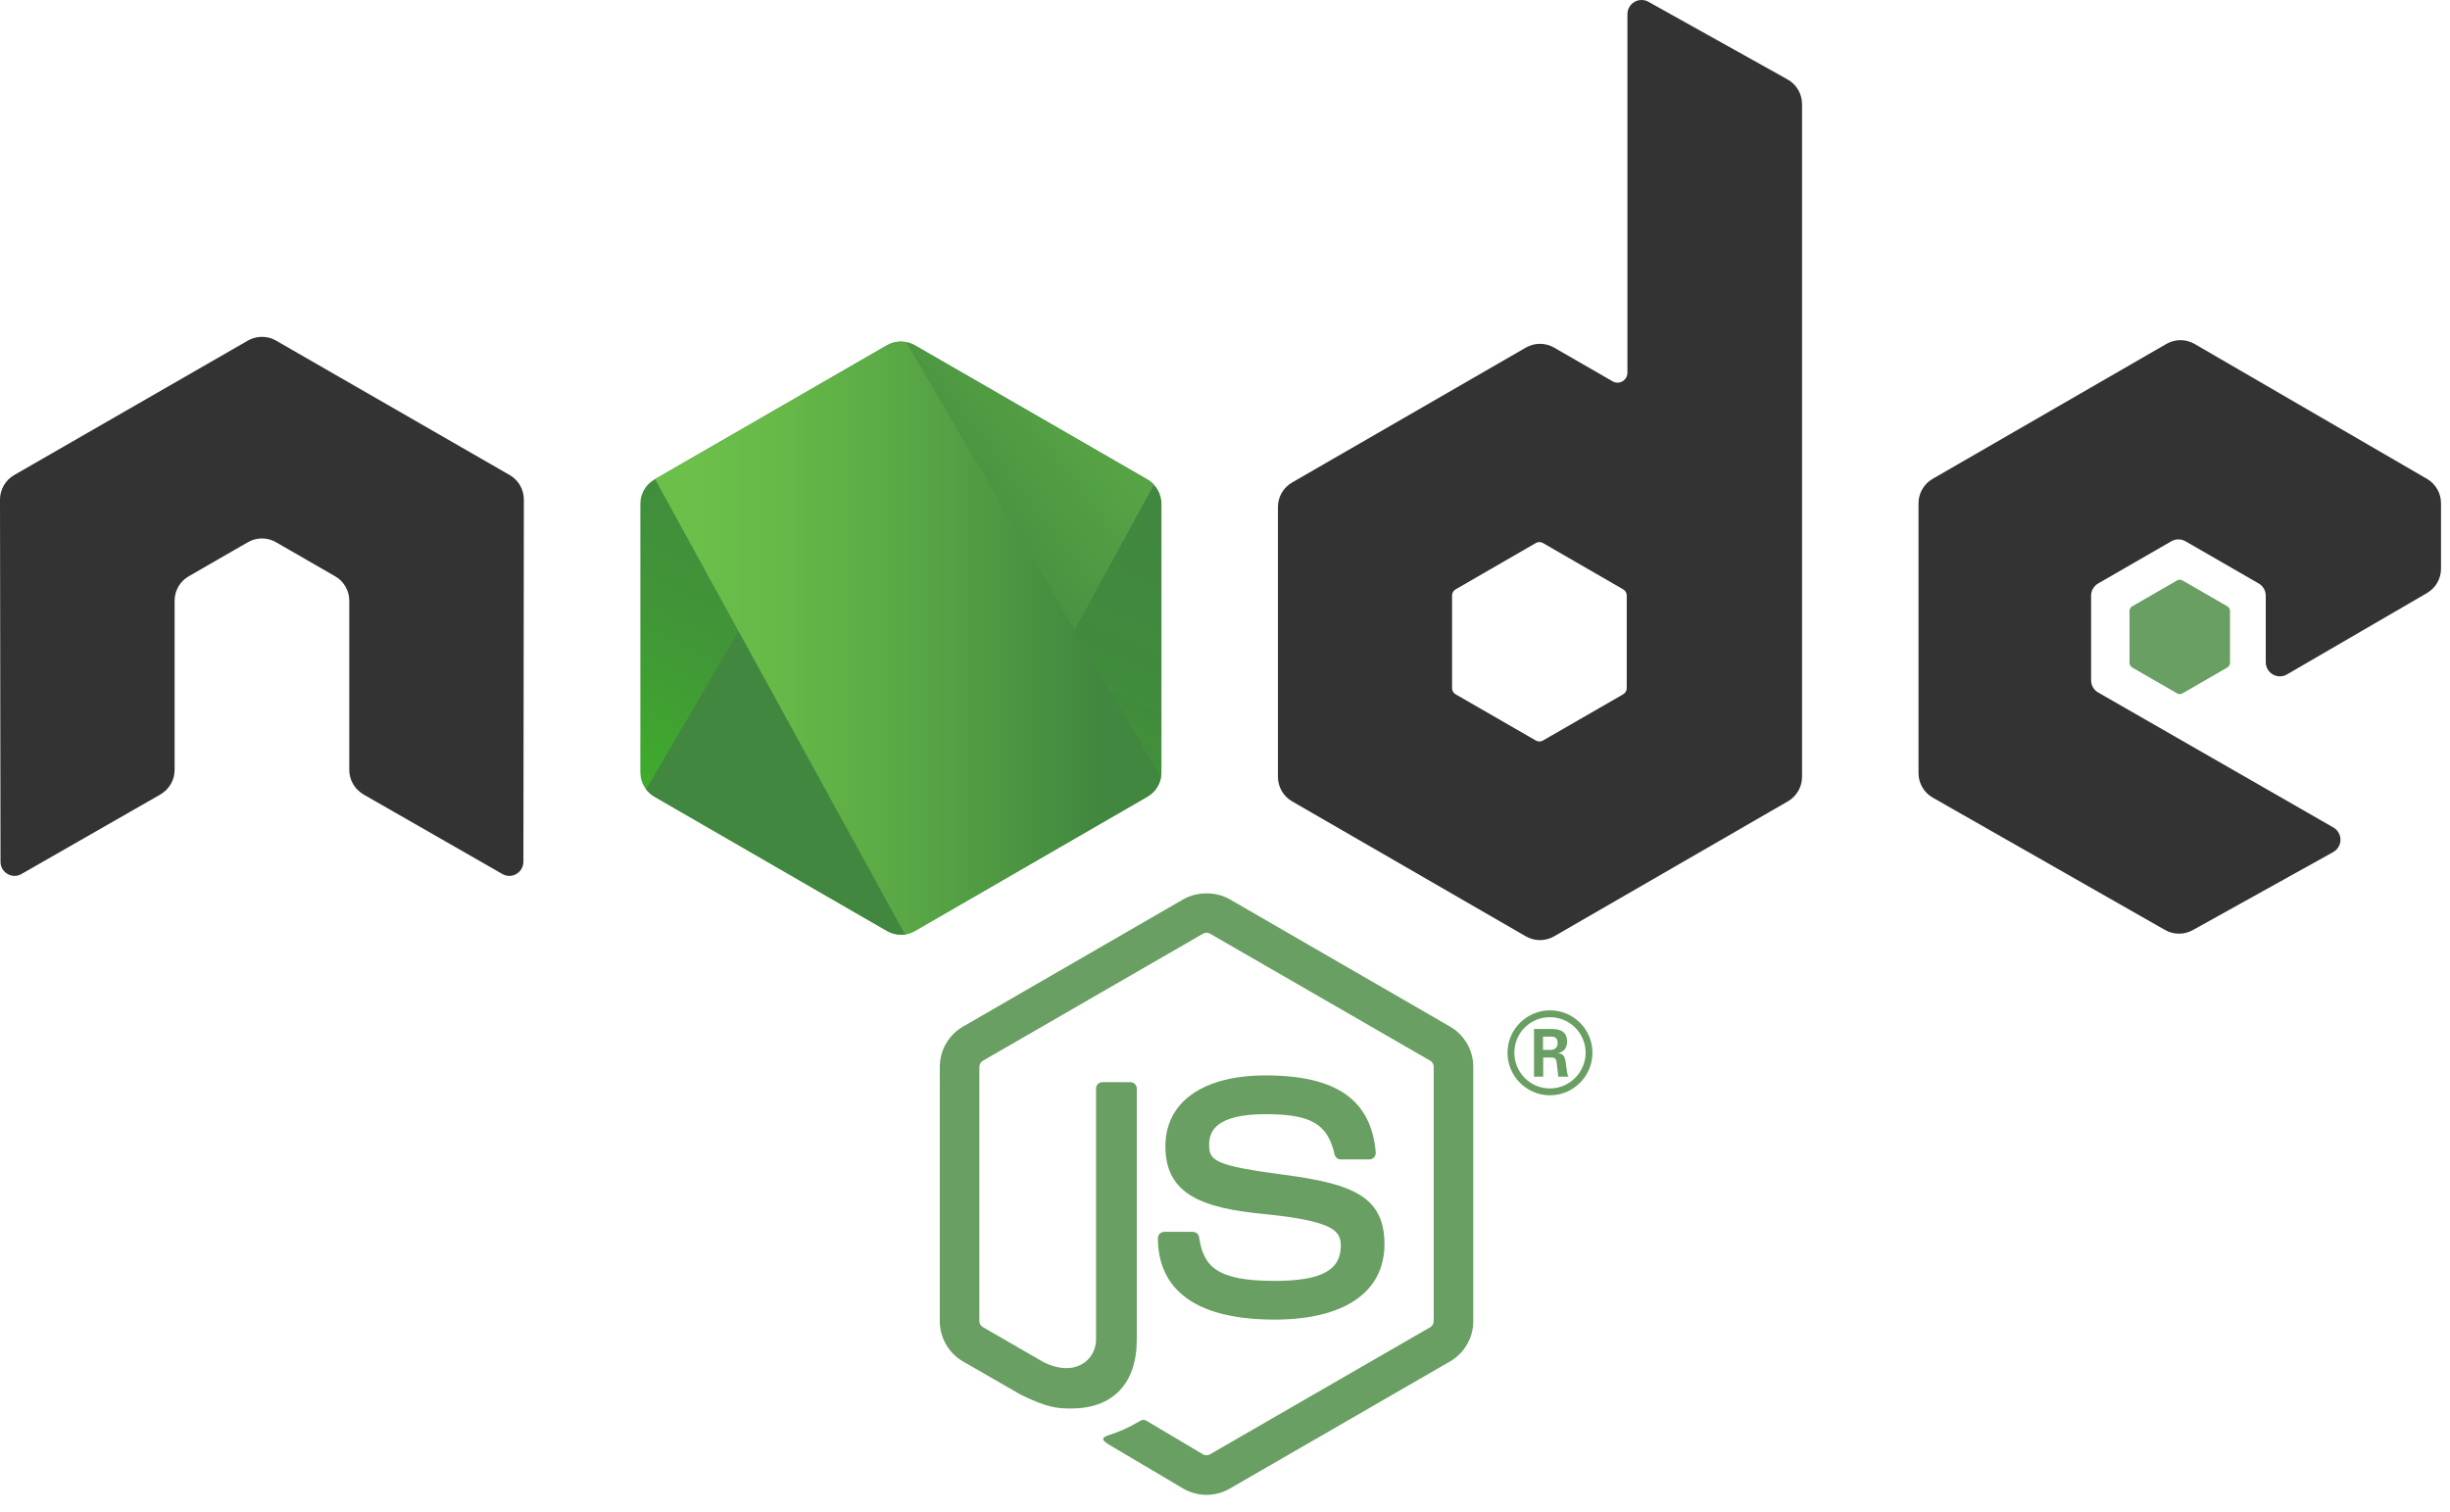 <?xml version="1.0" encoding="utf-8"?>
<!-- Generator: Adobe Illustrator 16.0.0, SVG Export Plug-In . SVG Version: 6.00 Build 0)  -->
<!DOCTYPE svg PUBLIC "-//W3C//DTD SVG 1.1//EN" "http://www.w3.org/Graphics/SVG/1.1/DTD/svg11.dtd">
<svg version="1.1" id="Layer_1" xmlns="http://www.w3.org/2000/svg" xmlns:xlink="http://www.w3.org/1999/xlink" x="0px" y="0px"
	 width="444px" height="274px" viewBox="0 0 444 274" enable-background="new 0 0 444 274" xml:space="preserve">
<g>
	<path fill="#699F63" d="M218.647,270.927c-1.46,0-2.912-0.381-4.19-1.12l-13.338-7.893c-1.991-1.114-1.019-1.51-0.362-1.738
		c2.657-0.922,3.195-1.135,6.031-2.742c0.295-0.168,0.687-0.104,0.992,0.075l10.247,6.083c0.371,0.206,0.895,0.206,1.237,0
		l39.95-23.058c0.372-0.212,0.609-0.642,0.609-1.081V193.35c0-0.451-0.237-0.873-0.62-1.102L219.27,169.21
		c-0.369-0.216-0.859-0.216-1.231,0l-39.923,23.045c-0.388,0.222-0.634,0.657-0.634,1.095v46.104c0,0.439,0.246,0.857,0.63,1.066
		l10.944,6.323c5.938,2.97,9.574-0.528,9.574-4.041v-45.519c0-0.645,0.517-1.151,1.161-1.151h5.065c0.634,0,1.158,0.507,1.158,1.151
		v45.519c0,7.925-4.316,12.47-11.829,12.47c-2.309,0-4.127,0-9.202-2.5l-10.476-6.03c-2.588-1.496-4.19-4.293-4.19-7.288V193.35
		c0-2.996,1.602-5.793,4.19-7.281l39.949-23.086c2.528-1.429,5.888-1.429,8.396,0l39.947,23.086
		c2.588,1.496,4.195,4.285,4.195,7.281v46.104c0,2.994-1.607,5.781-4.195,7.288l-39.947,23.063
		C221.577,270.546,220.127,270.927,218.647,270.927"/>
	<path fill="#699F63" d="M230.986,239.165c-17.48,0-21.144-8.024-21.144-14.755c0-0.641,0.514-1.151,1.154-1.151h5.165
		c0.577,0,1.058,0.415,1.148,0.979c0.78,5.258,3.105,7.912,13.676,7.912c8.416,0,12-1.904,12-6.369
		c0-2.574-1.016-4.485-14.096-5.768c-10.931-1.08-17.691-3.496-17.691-12.238c0-8.062,6.794-12.868,18.186-12.868
		c12.799,0,19.131,4.44,19.934,13.972c0.029,0.329-0.086,0.645-0.305,0.889c-0.22,0.229-0.525,0.369-0.847,0.369h-5.187
		c-0.537,0-1.012-0.382-1.121-0.902c-1.242-5.532-4.269-7.301-12.476-7.301c-9.189,0-10.257,3.2-10.257,5.601
		c0,2.905,1.26,3.751,13.667,5.393c12.276,1.623,18.108,3.921,18.108,12.55C250.904,234.178,243.646,239.165,230.986,239.165"/>
	<path fill="#699F63" d="M288.593,190.814c0,4.235-3.464,7.699-7.698,7.699c-4.196,0-7.699-3.423-7.699-7.699
		c0-4.359,3.586-7.701,7.699-7.701C285.05,183.113,288.593,186.455,288.593,190.814 M274.438,190.792
		c0,3.586,2.894,6.479,6.437,6.479c3.586,0,6.479-2.955,6.479-6.479c0-3.585-2.934-6.437-6.479-6.437
		C277.371,184.355,274.438,187.167,274.438,190.792 M278.001,186.494h2.976c1.02,0,3.017,0,3.017,2.283
		c0,1.589-1.019,1.914-1.632,2.117c1.184,0.082,1.264,0.856,1.426,1.955c0.083,0.692,0.206,1.875,0.447,2.281h-1.83
		c-0.043-0.406-0.329-2.607-0.329-2.729c-0.119-0.49-0.285-0.732-0.896-0.732h-1.507v3.461h-1.672V186.494z M279.633,190.283h1.344
		c1.099,0,1.305-0.772,1.305-1.221c0-1.184-0.816-1.184-1.264-1.184h-1.385V190.283L279.633,190.283z"/>
	<path fill="#333333" d="M94.937,90.55c0-1.841-0.969-3.533-2.558-4.445L50.024,61.73c-0.716-0.422-1.519-0.641-2.331-0.674h-0.438
		c-0.81,0.033-1.612,0.252-2.339,0.674L2.561,86.105C0.982,87.017,0,88.709,0,90.55l0.093,65.636c0,0.912,0.474,1.762,1.277,2.209
		c0.786,0.472,1.758,0.472,2.541,0l25.172-14.414c1.592-0.944,2.561-2.613,2.561-4.438v-30.665c0-1.828,0.968-3.52,2.554-4.429
		l10.718-6.173c0.799-0.461,1.672-0.687,2.564-0.687c0.873,0,1.768,0.226,2.544,0.687l10.715,6.173
		c1.586,0.909,2.558,2.601,2.558,4.429v30.665c0,1.824,0.982,3.504,2.564,4.438l25.165,14.414c0.789,0.472,1.775,0.472,2.557,0
		c0.78-0.447,1.271-1.297,1.271-2.209L94.937,90.55z"/>
	<path fill="#333333" d="M298.734,0.323c-0.793-0.44-1.76-0.431-2.543,0.029c-0.78,0.459-1.262,1.299-1.262,2.206v65
		c0,0.639-0.343,1.231-0.895,1.551c-0.555,0.32-1.237,0.32-1.791,0l-10.609-6.112c-1.582-0.913-3.529-0.911-5.111,0.001
		l-42.371,24.453c-1.584,0.914-2.56,2.603-2.56,4.431v48.917c0,1.828,0.976,3.516,2.558,4.432l42.369,24.472
		c1.584,0.914,3.535,0.914,5.119,0l42.377-24.472c1.582-0.916,2.558-2.604,2.558-4.432V18.862c0-1.854-1.005-3.564-2.624-4.468
		L298.734,0.323z M294.805,124.726c0,0.456-0.244,0.879-0.641,1.106l-14.549,8.386c-0.396,0.227-0.883,0.227-1.276,0l-14.548-8.386
		c-0.396-0.227-0.641-0.65-0.641-1.106v-16.799c0-0.456,0.242-0.879,0.64-1.108l14.547-8.402c0.396-0.229,0.884-0.229,1.28,0
		l14.548,8.402c0.396,0.229,0.64,0.652,0.64,1.108V124.726z"/>
	<path fill="#333333" d="M439.825,107.488c1.576-0.915,2.546-2.601,2.546-4.424V91.21c0-1.823-0.97-3.51-2.548-4.425l-42.1-24.443
		c-1.584-0.921-3.538-0.922-5.126-0.007l-42.356,24.453c-1.583,0.914-2.558,2.602-2.558,4.43v48.903
		c0,1.841,0.985,3.537,2.584,4.445l42.092,23.985c1.553,0.886,3.455,0.896,5.018,0.027l25.46-14.149
		c0.809-0.451,1.312-1.298,1.316-2.221c0.006-0.923-0.485-1.775-1.284-2.234l-42.625-24.466c-0.796-0.456-1.286-1.304-1.286-2.219
		v-15.326c0-0.914,0.487-1.76,1.28-2.216l13.267-7.648c0.789-0.456,1.765-0.456,2.555,0l13.271,7.648
		c0.793,0.456,1.28,1.302,1.28,2.216v12.058c0,0.916,0.489,1.762,1.282,2.218c0.793,0.458,1.771,0.454,2.562-0.005L439.825,107.488z
		"/>
	<path fill="#699F63" d="M394.536,105.197c0.305-0.176,0.679-0.176,0.981,0l8.131,4.69c0.304,0.176,0.49,0.5,0.49,0.851v9.388
		c0,0.352-0.188,0.675-0.49,0.851l-8.131,4.691c-0.304,0.176-0.678,0.176-0.981,0l-8.124-4.691c-0.305-0.176-0.49-0.499-0.49-0.851
		v-9.388c0-0.351,0.188-0.675,0.49-0.851L394.536,105.197z"/>
</g>
<g>
	<g>
		<defs>
			<path id="SVGID_1_" d="M160.727,62.59l-42.134,24.315c-1.576,0.909-2.545,2.588-2.545,4.407v48.667
				c0,1.816,0.969,3.496,2.544,4.407l42.133,24.335c1.576,0.908,3.516,0.908,5.091,0l42.124-24.335
				c1.574-0.911,2.543-2.591,2.543-4.407V91.31c0-1.817-0.969-3.496-2.545-4.405L165.814,62.59
				c-0.787-0.454-1.666-0.682-2.544-0.682C162.391,61.908,161.513,62.136,160.727,62.59"/>
		</defs>
		<clipPath id="SVGID_2_">
			<use xlink:href="#SVGID_1_"  overflow="visible"/>
		</clipPath>
		
			<linearGradient id="SVGID_3_" gradientUnits="userSpaceOnUse" x1="-97.938" y1="-223.513" x2="-96.938" y2="-223.513" gradientTransform="matrix(-38.065 77.652 -77.652 -38.065 -20903.799 -822.141)">
			<stop  offset="0" style="stop-color:#41873F"/>
			<stop  offset="0.329" style="stop-color:#418B3D"/>
			<stop  offset="0.635" style="stop-color:#419637"/>
			<stop  offset="0.932" style="stop-color:#3FA92D"/>
			<stop  offset="1" style="stop-color:#3FAE2A"/>
		</linearGradient>
		<polygon clip-path="url(#SVGID_2_)" fill="url(#SVGID_3_)" points="253.057,82.778 192.187,206.952 73.473,148.759 
			134.343,24.584 		"/>
	</g>
</g>
<g>
	<g>
		<defs>
			<path id="SVGID_4_" d="M117.094,143.068c0.401,0.525,0.906,0.976,1.497,1.317l36.143,20.874l6.017,3.461
				c0.9,0.519,1.927,0.737,2.936,0.664c0.337-0.027,0.673-0.09,1.001-0.186l44.43-81.357c-0.34-0.365-0.736-0.682-1.181-0.938
				L180.349,70.98l-14.579-8.39c-0.417-0.24-0.864-0.413-1.323-0.526L117.094,143.068z"/>
		</defs>
		<clipPath id="SVGID_5_">
			<use xlink:href="#SVGID_4_"  overflow="visible"/>
		</clipPath>
		
			<linearGradient id="SVGID_6_" gradientUnits="userSpaceOnUse" x1="-96.943" y1="-222.052" x2="-95.944" y2="-222.052" gradientTransform="matrix(106.807 -78.915 78.915 106.807 28033.961 16187.262)">
			<stop  offset="0" style="stop-color:#41873F"/>
			<stop  offset="0.138" style="stop-color:#41873F"/>
			<stop  offset="0.403" style="stop-color:#54A044"/>
			<stop  offset="0.714" style="stop-color:#66B848"/>
			<stop  offset="0.908" style="stop-color:#6CC04A"/>
			<stop  offset="1" style="stop-color:#6CC04A"/>
		</linearGradient>
		<polygon clip-path="url(#SVGID_5_)" fill="url(#SVGID_6_)" points="65.766,99.988 176.622,18.082 260.447,131.535 
			149.591,213.441 		"/>
	</g>
</g>
<g>
	<g>
		<defs>
			<path id="SVGID_7_" d="M160.727,62.59l-42.134,24.315c-1.575,0.909-2.545,2.588-2.545,4.407v48.667
				c0,1.816,0.97,3.496,2.544,4.407l42.133,24.335c1.576,0.908,3.516,0.908,5.091,0l42.124-24.335
				c1.574-0.911,2.543-2.591,2.543-4.407V91.31c0-1.817-0.969-3.496-2.545-4.405L165.814,62.59
				c-0.787-0.454-1.666-0.682-2.544-0.682C162.391,61.908,161.513,62.136,160.727,62.59"/>
		</defs>
		<clipPath id="SVGID_8_">
			<use xlink:href="#SVGID_7_"  overflow="visible"/>
		</clipPath>
		<g clip-path="url(#SVGID_8_)">
			<g>
				<defs>
					<polygon id="SVGID_9_" points="159.321,53.652 158.741,53.983 159.515,53.983 					"/>
				</defs>
				<clipPath id="SVGID_10_">
					<use xlink:href="#SVGID_9_"  overflow="visible"/>
				</clipPath>
				
					<linearGradient id="SVGID_11_" gradientUnits="userSpaceOnUse" x1="-96.523" y1="-222.454" x2="-95.523" y2="-222.454" gradientTransform="matrix(97.417 0 0 97.417 9517.532 21724.582)">
					<stop  offset="0" style="stop-color:#6CC04A"/>
					<stop  offset="0.092" style="stop-color:#6CC04A"/>
					<stop  offset="0.286" style="stop-color:#66B848"/>
					<stop  offset="0.597" style="stop-color:#54A044"/>
					<stop  offset="0.862" style="stop-color:#41873F"/>
					<stop  offset="1" style="stop-color:#41873F"/>
				</linearGradient>
				<rect x="158.741" y="53.652" clip-path="url(#SVGID_10_)" fill="url(#SVGID_11_)" width="0.774" height="0.331"/>
			</g>
		</g>
		<g clip-path="url(#SVGID_8_)">
			<g>
				<defs>
					<path id="SVGID_12_" d="M162.759,61.935c-0.705,0.07-1.398,0.289-2.033,0.655l-42.014,24.245l45.293,82.513
						c0.628-0.091,1.243-0.301,1.81-0.628l42.124-24.334c1.301-0.753,2.189-2.03,2.458-3.478l-46.178-78.89
						c-0.341-0.068-0.688-0.102-1.035-0.102C163.042,61.917,162.9,61.923,162.759,61.935"/>
				</defs>
				<clipPath id="SVGID_13_">
					<use xlink:href="#SVGID_12_"  overflow="visible"/>
				</clipPath>
				
					<linearGradient id="SVGID_14_" gradientUnits="userSpaceOnUse" x1="-96.523" y1="-222.454" x2="-95.523" y2="-222.454" gradientTransform="matrix(97.417 0 0 97.417 9517.532 21786.394)">
					<stop  offset="0" style="stop-color:#6CC04A"/>
					<stop  offset="0.092" style="stop-color:#6CC04A"/>
					<stop  offset="0.286" style="stop-color:#66B848"/>
					<stop  offset="0.597" style="stop-color:#54A044"/>
					<stop  offset="0.862" style="stop-color:#41873F"/>
					<stop  offset="1" style="stop-color:#41873F"/>
				</linearGradient>
				<rect x="118.712" y="61.917" clip-path="url(#SVGID_13_)" fill="url(#SVGID_14_)" width="91.685" height="107.431"/>
			</g>
		</g>
		<g clip-path="url(#SVGID_8_)">
			<g>
				<defs>
					<path id="SVGID_15_" d="M160.727,62.59l-42.134,24.315c-1.575,0.909-2.545,2.588-2.545,4.407v48.667
						c0,1.816,0.97,3.496,2.544,4.407l42.133,24.335c1.576,0.908,3.516,0.908,5.091,0l42.124-24.335
						c1.574-0.911,2.543-2.591,2.543-4.407V91.31c0-1.817-0.969-3.496-2.545-4.405L165.814,62.59
						c-0.787-0.454-1.666-0.682-2.544-0.682C162.391,61.908,161.513,62.136,160.727,62.59"/>
				</defs>
				<clipPath id="SVGID_16_">
					<use xlink:href="#SVGID_15_"  overflow="visible"/>
				</clipPath>
				<g clip-path="url(#SVGID_16_)">
					<g>
						<defs>
							<polygon id="SVGID_17_" points="211.973,143.604 211.694,143.125 211.694,143.766 							"/>
						</defs>
						<clipPath id="SVGID_18_">
							<use xlink:href="#SVGID_17_"  overflow="visible"/>
						</clipPath>
						
							<linearGradient id="SVGID_19_" gradientUnits="userSpaceOnUse" x1="-96.523" y1="-222.454" x2="-95.523" y2="-222.454" gradientTransform="matrix(97.417 0 0 97.417 9517.532 21814.207)">
							<stop  offset="0" style="stop-color:#6CC04A"/>
							<stop  offset="0.092" style="stop-color:#6CC04A"/>
							<stop  offset="0.286" style="stop-color:#66B848"/>
							<stop  offset="0.597" style="stop-color:#54A044"/>
							<stop  offset="0.862" style="stop-color:#41873F"/>
							<stop  offset="1" style="stop-color:#41873F"/>
						</linearGradient>
						<rect x="211.694" y="143.125" clip-path="url(#SVGID_18_)" fill="url(#SVGID_19_)" width="0.279" height="0.641"/>
					</g>
				</g>
				<g clip-path="url(#SVGID_16_)">
					<g>
						<defs>
							<path id="SVGID_20_" d="M160.727,62.59l-42.134,24.315c-1.575,0.909-2.545,2.588-2.545,4.407v48.667
								c0,1.816,0.97,3.496,2.544,4.407l42.133,24.335c1.576,0.908,3.516,0.908,5.091,0l42.124-24.335
								c1.574-0.911,2.543-2.591,2.543-4.407V91.31c0-1.817-0.969-3.496-2.545-4.405L165.814,62.59
								c-0.787-0.454-1.666-0.682-2.544-0.682C162.391,61.908,161.513,62.136,160.727,62.59"/>
						</defs>
						<clipPath id="SVGID_21_">
							<use xlink:href="#SVGID_20_"  overflow="visible"/>
						</clipPath>
						<g clip-path="url(#SVGID_21_)">
							<g>
								<defs>
									<path id="SVGID_22_" d="M208.045,144.386l-42.177,24.333c-0.58,0.336-1.213,0.545-1.861,0.633l0.84,1.53l46.847-27.116
										v-0.641l-1.158-1.979C210.189,142.495,209.273,143.675,208.045,144.386"/>
								</defs>
								<clipPath id="SVGID_23_">
									<use xlink:href="#SVGID_22_"  overflow="visible"/>
								</clipPath>
								
									<linearGradient id="SVGID_24_" gradientUnits="userSpaceOnUse" x1="-96.522" y1="-222.455" x2="-95.523" y2="-222.455" gradientTransform="matrix(97.417 0 0 97.417 9517.532 21826.832)">
									<stop  offset="0" style="stop-color:#6CC04A"/>
									<stop  offset="0.092" style="stop-color:#6CC04A"/>
									<stop  offset="0.286" style="stop-color:#66B848"/>
									<stop  offset="0.597" style="stop-color:#54A044"/>
									<stop  offset="0.862" style="stop-color:#41873F"/>
									<stop  offset="1" style="stop-color:#41873F"/>
								</linearGradient>
								<rect x="164.007" y="141.146" clip-path="url(#SVGID_23_)" fill="url(#SVGID_24_)" width="47.687" height="29.735"/>
							</g>
						</g>
						<g clip-path="url(#SVGID_21_)">
							<g>
								<defs>
									<path id="SVGID_25_" d="M160.727,62.59l-42.134,24.315c-1.575,0.909-2.545,2.588-2.545,4.407v48.667
										c0,1.816,0.97,3.496,2.544,4.407l42.133,24.335c1.576,0.908,3.516,0.908,5.091,0l42.124-24.335
										c1.574-0.911,2.543-2.591,2.543-4.407V91.31c0-1.817-0.969-3.496-2.545-4.405L165.814,62.59
										c-0.787-0.454-1.666-0.682-2.544-0.682C162.391,61.908,161.513,62.136,160.727,62.59"/>
								</defs>
								<clipPath id="SVGID_26_">
									<use xlink:href="#SVGID_25_"  overflow="visible"/>
								</clipPath>
								<g clip-path="url(#SVGID_26_)">
									<g>
										<defs>
											<path id="SVGID_27_" d="M208.045,144.386l-42.177,24.333c-0.58,0.336-1.213,0.545-1.861,0.633l0.84,1.53l46.847-27.116
												v-0.641l-1.158-1.979C210.189,142.495,209.273,143.675,208.045,144.386"/>
										</defs>
										<clipPath id="SVGID_28_">
											<use xlink:href="#SVGID_27_"  overflow="visible"/>
										</clipPath>
										
											<linearGradient id="SVGID_29_" gradientUnits="userSpaceOnUse" x1="-97.777" y1="-223.139" x2="-96.777" y2="-223.139" gradientTransform="matrix(-60.081 122.564 -122.564 -60.081 -32997.422 -1344.043)">
											<stop  offset="0" style="stop-color:#41873F"/>
											<stop  offset="0.329" style="stop-color:#418B3D"/>
											<stop  offset="0.635" style="stop-color:#419637"/>
											<stop  offset="0.932" style="stop-color:#3FA92D"/>
											<stop  offset="1" style="stop-color:#3FAE2A"/>
										</linearGradient>
										<polygon clip-path="url(#SVGID_28_)" fill="url(#SVGID_29_)" points="223.445,146.908 202.456,189.729 152.255,165.122 
											173.246,122.3 										"/>
									</g>
								</g>
							</g>
						</g>
					</g>
				</g>
			</g>
		</g>
	</g>
</g>
</svg>
